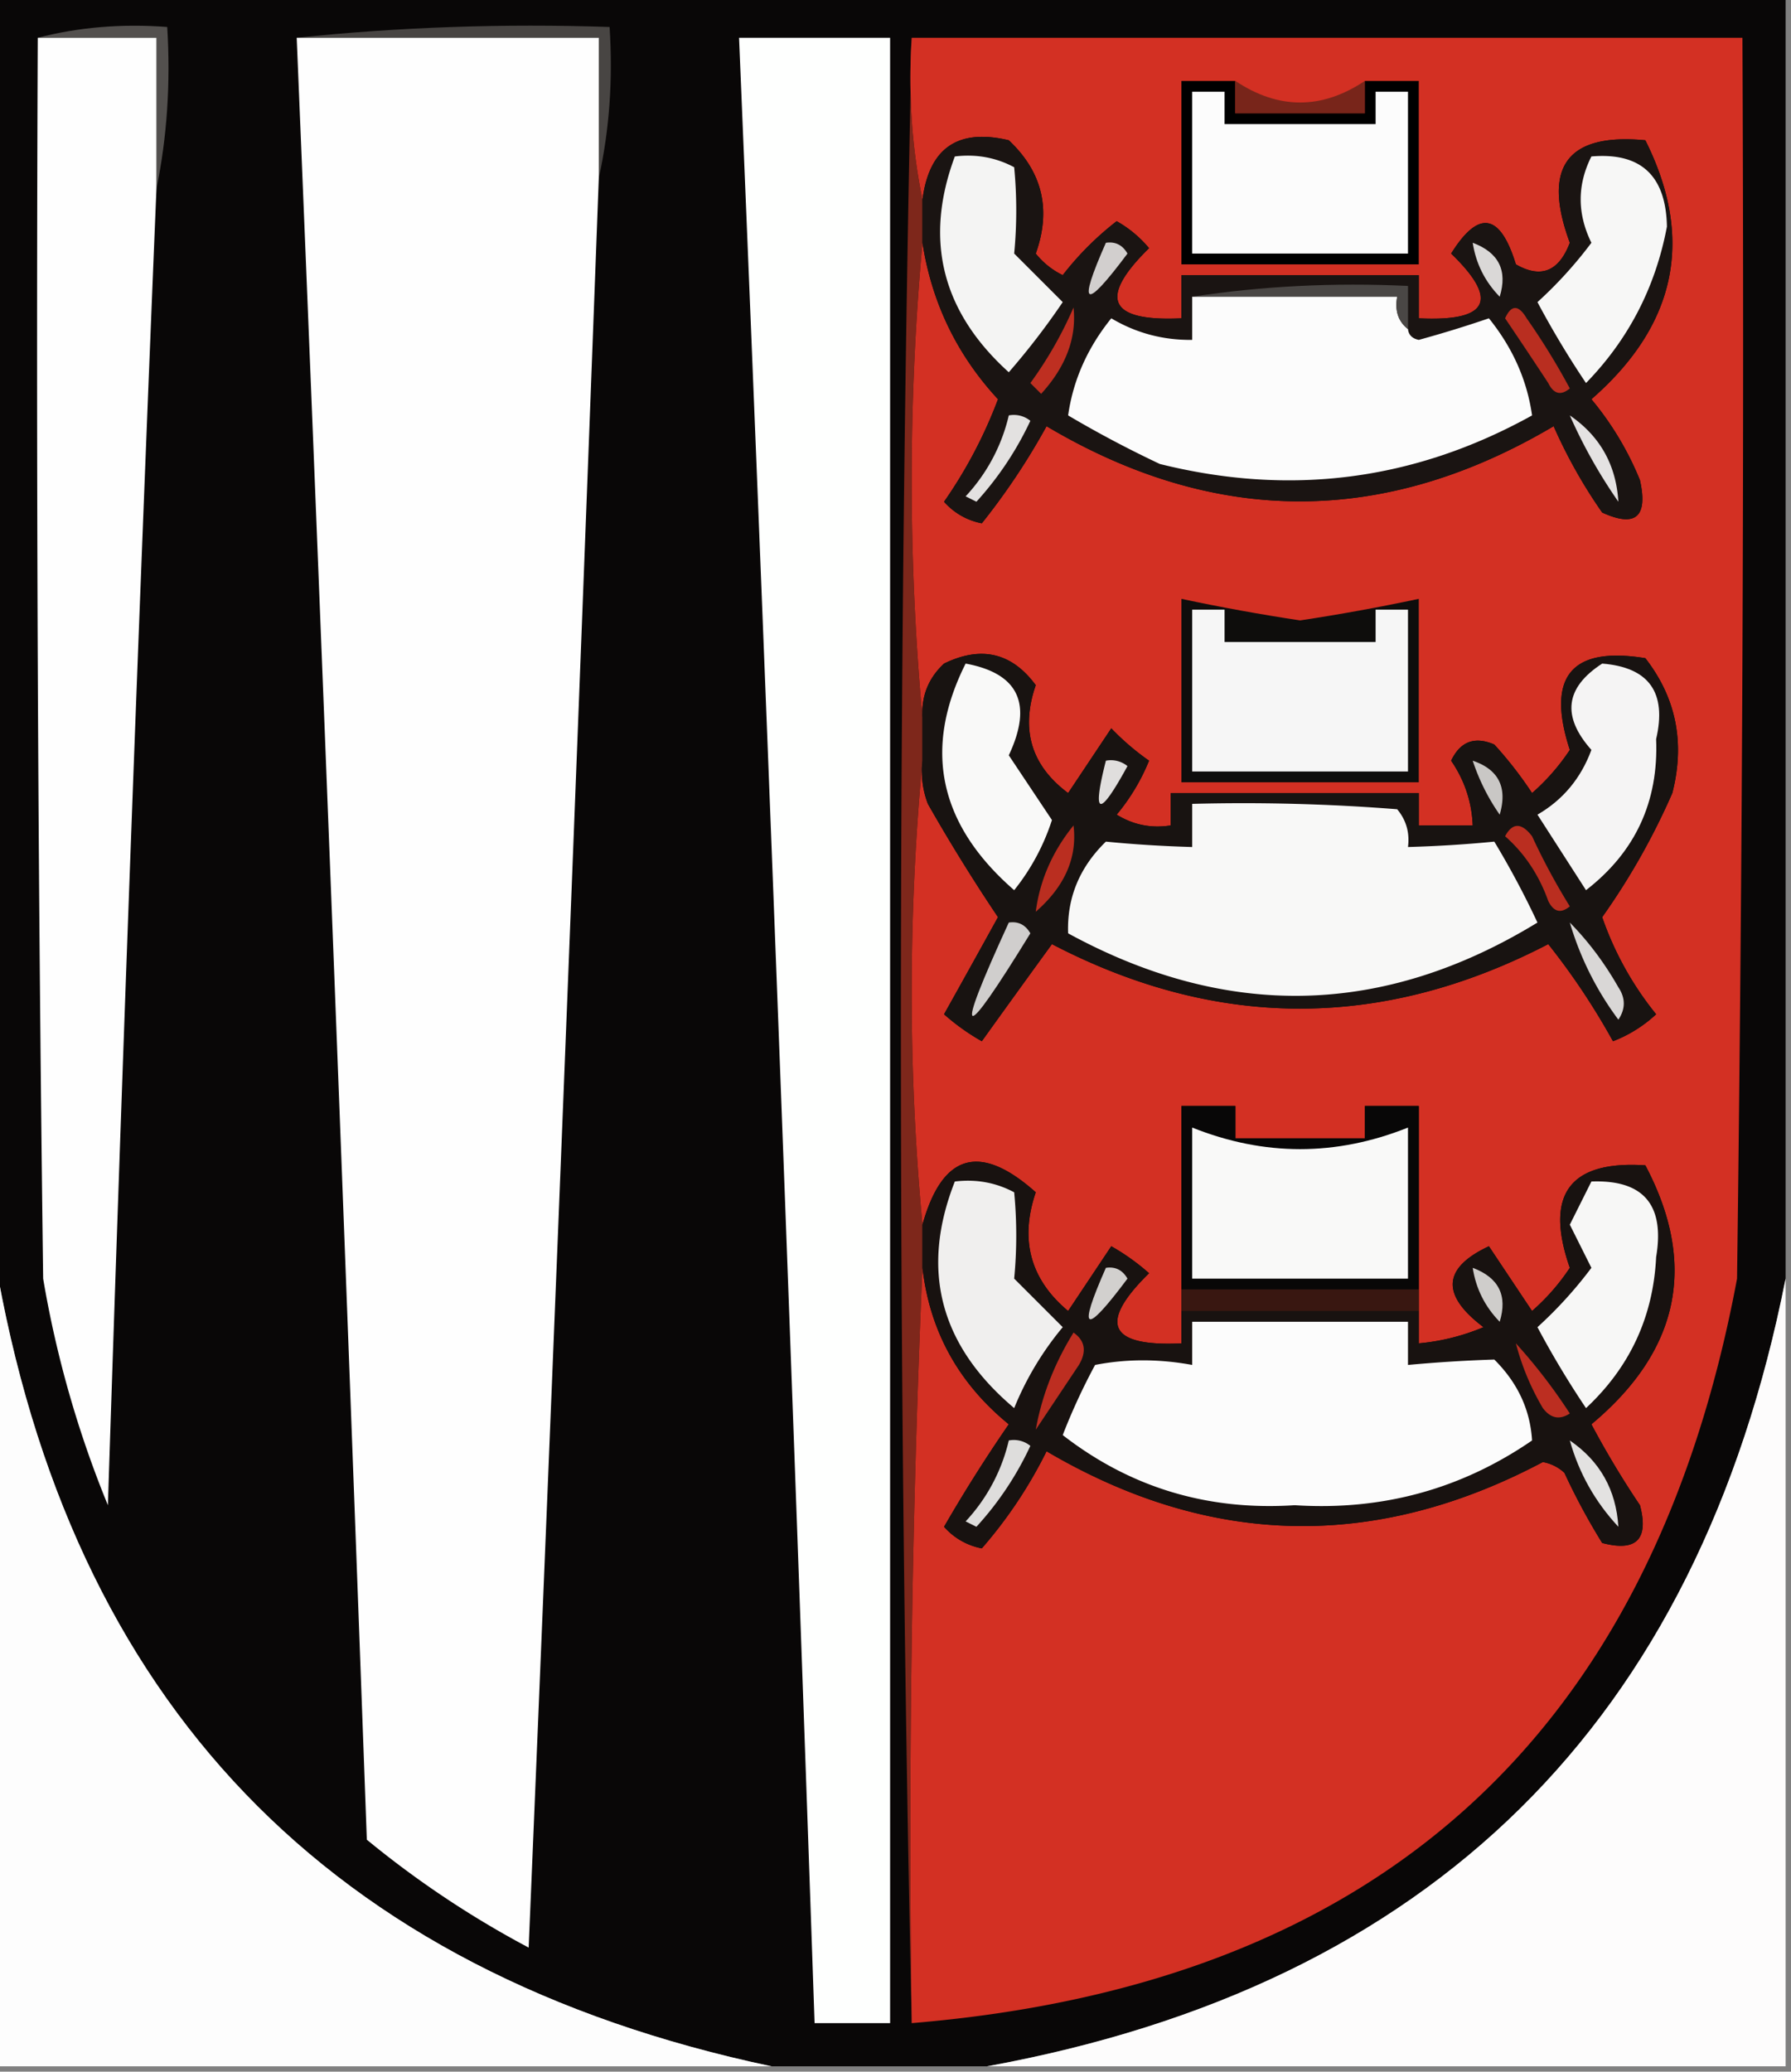 <svg xmlns="http://www.w3.org/2000/svg" width="166" height="192" style="shape-rendering:geometricPrecision;text-rendering:geometricPrecision;image-rendering:optimizeQuality;fill-rule:evenodd;clip-rule:evenodd"><rect width="100%" height="100%" fill="#808080" stroke="none"/><path style="opacity:1" fill="#090707" d="M-.5-.5h166v119c-8.133 41.133-32.8 65.466-74 73h-20c-41.023-8.69-65.023-33.69-72-75V-.5z"/><path style="opacity:1" fill="#53504e" d="M3.5 3.5c3.798-.983 7.798-1.317 12-1 .32 5.195-.013 10.195-1 15v-14h-11z"/><path style="opacity:1" fill="#484543" d="M27.5 3.5c9.486-.994 19.152-1.327 29-1 .32 4.863-.014 9.53-1 14v-13h-28z"/><path style="opacity:1" fill="#fefefe" d="M3.5 3.5h11v14c-1.68 40.657-3.18 81.323-4.5 122a98.503 98.503 0 0 1-6-21c-.5-38.332-.667-76.665-.5-115zM27.5 3.5h28v13a35041.753 35041.753 0 0 1-6.5 164 89.97 89.97 0 0 1-15-10 33545.815 33545.815 0 0 0-6.5-167z"/><path style="opacity:1" fill="#fefffe" d="M68.5 3.5h14v184h-7a25452.606 25452.606 0 0 0-7-184z"/><path style="opacity:1" fill="#7e271b" d="M84.5 3.5c-.32 5.195.013 10.195 1 15v4a242.506 242.506 0 0 0 0 44v4a231.63 231.63 0 0 0 0 43v4a1225.614 1225.614 0 0 0-1 70 4232.606 4232.606 0 0 1 0-184z"/><path style="opacity:1" fill="#d33023" d="M84.5 3.5h77c.167 38.335 0 76.668-.5 115-7.932 42.43-33.432 65.43-76.5 69-.33-23.506.002-46.839 1-70 .675 5.864 3.342 10.697 8 14.5a139.582 139.582 0 0 0-6 9.5 6.202 6.202 0 0 0 3.5 2 42.068 42.068 0 0 0 6-9c15.128 8.897 30.461 9.23 46 1a3.943 3.943 0 0 1 2 1 60.631 60.631 0 0 0 3.5 6.5c3.167.833 4.333-.333 3.5-3.5a84.635 84.635 0 0 1-4.5-7.5c8.182-6.829 9.849-14.829 5-24-7.028-.459-9.362 2.708-7 9.5a19.887 19.887 0 0 1-3.5 4l-4-6c-4.296 2.011-4.463 4.511-.5 7.5a20.093 20.093 0 0 1-6 1.5v-22h-5v3h-12v-3h-5v22c-6.741.32-7.741-1.847-3-6.5a20.499 20.499 0 0 0-3.5-2.5l-4 6c-3.5-2.922-4.5-6.589-3-11-5.158-4.604-8.658-3.604-10.5 3a231.63 231.63 0 0 1 0-43 8.434 8.434 0 0 0 .5 4c2.048 3.6 4.215 7.1 6.5 10.5-1.65 2.99-3.317 5.99-5 9a20.473 20.473 0 0 0 3.5 2.5 1666.99 1666.99 0 0 1 6.5-9c15.307 7.968 30.64 7.968 46 0a64.735 64.735 0 0 1 6 9 12.412 12.412 0 0 0 4-2.5 29.737 29.737 0 0 1-5-9 64.526 64.526 0 0 0 6.5-11.5c1.193-4.652.36-8.819-2.5-12.5-6.874-1.12-9.208 1.712-7 8.5a19.885 19.885 0 0 1-3.5 4 36.005 36.005 0 0 0-3.5-4.5c-1.819-.783-3.152-.283-4 1.5 1.247 1.823 1.914 3.823 2 6h-5v-3h-23v3c-1.788.285-3.455-.048-5-1a18.915 18.915 0 0 0 3-5 23.602 23.602 0 0 1-3.5-3l-4 6c-3.424-2.55-4.424-5.884-3-10-2.22-3.012-5.054-3.68-8.5-2-1.45 1.35-2.117 3.016-2 5a242.506 242.506 0 0 1 0-44c.858 5.549 3.191 10.382 7 14.5a43.053 43.053 0 0 1-5 9.5 6.205 6.205 0 0 0 3.5 2 63.12 63.12 0 0 0 6-9c15.639 9.286 31.306 9.286 47 0a46.936 46.936 0 0 0 4.5 8c3.09 1.414 4.257.414 3.5-3a28.425 28.425 0 0 0-4.5-7.5c7.895-6.888 9.561-14.888 5-24-7.254-.69-9.588 2.476-7 9.5-1.015 2.668-2.682 3.334-5 2-1.455-4.747-3.455-5.08-6-1 4.475 4.32 3.475 6.32-3 6v-4h-22v4c-6.741.32-7.741-1.847-3-6.5a10.76 10.76 0 0 0-3-2.5 28.051 28.051 0 0 0-5 5 7.253 7.253 0 0 1-2.5-2c1.455-4.063.621-7.563-2.5-10.5-4.71-1.121-7.377.712-8 5.5-.987-4.805-1.32-9.805-1-15z"/><path style="opacity:1" d="M114.5 7.5v3h12v-3h5v17h-22v-17h5z"/><path style="opacity:1" fill="#fcfcfc" d="M110.5 8.5h3v3h14v-3h3v15h-20v-15z"/><path style="opacity:1" fill="#78251a" d="M114.5 7.5c4 2.667 8 2.667 12 0v3h-12v-3z"/><path style="opacity:1" fill="#1a1412" d="M85.5 22.5v-4c.623-4.788 3.29-6.621 8-5.5 3.121 2.937 3.955 6.437 2.5 10.5a7.253 7.253 0 0 0 2.5 2 28.051 28.051 0 0 1 5-5 10.76 10.76 0 0 1 3 2.5c-4.741 4.653-3.741 6.82 3 6.5v-4h22v4c6.475.32 7.475-1.68 3-6 2.545-4.08 4.545-3.747 6 1 2.318 1.334 3.985.668 5-2-2.588-7.024-.254-10.19 7-9.5 4.561 9.112 2.895 17.112-5 24a28.425 28.425 0 0 1 4.5 7.5c.757 3.414-.41 4.414-3.5 3a46.936 46.936 0 0 1-4.5-8c-15.694 9.286-31.361 9.286-47 0a63.12 63.12 0 0 1-6 9 6.205 6.205 0 0 1-3.5-2 43.053 43.053 0 0 0 5-9.5c-3.809-4.118-6.142-8.951-7-14.5z"/><path style="opacity:1" fill="#be2f21" d="M99.5 28.5c.296 2.815-.704 5.482-3 8l-1-1a36.582 36.582 0 0 0 4-7z"/><path style="opacity:1" fill="#b92e20" d="M139.5 29.5c.577-1.273 1.243-1.273 2 0a64.468 64.468 0 0 1 4 6.5c-.832.688-1.498.521-2-.5a518.115 518.115 0 0 0-4-6z"/><path style="opacity:1" fill="#fcfcfc" d="M110.5 27.5h19c-.237 1.291.096 2.291 1 3 .06.543.393.876 1 1a109.636 109.636 0 0 0 6.5-2c2.204 2.73 3.537 5.73 4 9-10.859 6.026-22.359 7.526-34.5 4.5a103.138 103.138 0 0 1-8.5-4.5c.463-3.27 1.796-6.27 4-9 2.301 1.367 4.801 2.034 7.5 2v-4z"/><path style="opacity:1" fill="#4a4745" d="M110.5 27.5c6.479-.99 13.146-1.324 20-1v4c-.904-.709-1.237-1.709-1-3h-19z"/><path style="opacity:1" fill="#d2cfce" d="M102.5 22.5c.876-.13 1.543.203 2 1-3.988 5.34-4.655 5.006-2-1z"/><path style="opacity:1" fill="#dad8d7" d="M136.5 22.5c2.414.906 3.247 2.572 2.5 5-1.372-1.41-2.205-3.077-2.5-5z"/><path style="opacity:1" fill="#f7f7f6" d="M147.5 14.5c4.578-.393 6.911 1.774 7 6.5-1.059 5.619-3.559 10.452-7.5 14.5a84.664 84.664 0 0 1-4.5-7.5 38.918 38.918 0 0 0 5-5.5c-1.324-2.698-1.324-5.364 0-8z"/><path style="opacity:1" fill="#f4f4f3" d="M88.5 14.5c1.967-.24 3.8.094 5.5 1a42.22 42.22 0 0 1 0 8l4.5 4.5a67.762 67.762 0 0 1-5 6.5c-6.208-5.608-7.874-12.275-5-20z"/><path style="opacity:1" fill="#e3e1e0" d="M93.5 38.5a2.428 2.428 0 0 1 2 .5 30.078 30.078 0 0 1-5 7.5l-1-.5a16.454 16.454 0 0 0 4-7.5z"/><path style="opacity:1" fill="#e4e2e2" d="M145.5 38.5c2.791 1.913 4.291 4.58 4.5 8a47.868 47.868 0 0 1-4.5-8z"/><path style="opacity:1" fill="#0e0d0c" d="M109.5 55.5c3.616.77 7.283 1.437 11 2 3.717-.563 7.384-1.23 11-2v17h-22v-17z"/><path style="opacity:1" fill="#f6f6f6" d="M110.5 56.5h3v3h14v-3h3v15h-20v-15z"/><path style="opacity:1" fill="#181311" d="M85.5 70.5v-4c-.117-1.984.55-3.65 2-5 3.446-1.68 6.28-1.012 8.5 2-1.424 4.116-.424 7.45 3 10l4-6a23.602 23.602 0 0 0 3.5 3 18.915 18.915 0 0 1-3 5c1.545.952 3.212 1.285 5 1v-3h23v3h5c-.086-2.177-.753-4.177-2-6 .848-1.783 2.181-2.283 4-1.5a36.005 36.005 0 0 1 3.5 4.5 19.885 19.885 0 0 0 3.5-4c-2.208-6.788.126-9.62 7-8.5 2.86 3.681 3.693 7.848 2.5 12.5a64.526 64.526 0 0 1-6.5 11.5 29.737 29.737 0 0 0 5 9 12.412 12.412 0 0 1-4 2.5 64.735 64.735 0 0 0-6-9c-15.36 7.968-30.693 7.968-46 0a1666.99 1666.99 0 0 0-6.5 9 20.473 20.473 0 0 1-3.5-2.5c1.683-3.01 3.35-6.01 5-9A165.32 165.32 0 0 1 86 74.5a8.434 8.434 0 0 1-.5-4z"/><path style="opacity:1" fill="#d9d7d6" d="M145.5 85.5c1.723 1.753 3.223 3.753 4.5 6 .667 1 .667 2 0 3a28.535 28.535 0 0 1-4.5-9z"/><path style="opacity:1" fill="#d0cecd" d="M93.5 85.5c.876-.13 1.543.203 2 1-6.47 10.53-7.136 10.196-2-1z"/><path style="opacity:1" fill="#ba2e20" d="M139.5 77.5c.689-1.274 1.523-1.274 2.5 0a60.603 60.603 0 0 0 3.5 6.5c-.832.688-1.498.521-2-.5-.861-2.41-2.194-4.41-4-6zM99.5 76.5c.362 2.983-.805 5.65-3.5 8 .38-2.92 1.547-5.588 3.5-8z"/><path style="opacity:1" fill="#f8f8f7" d="M110.5 74.5c6.342-.166 12.675 0 19 .5.837 1.011 1.17 2.178 1 3.5 2.752-.078 5.418-.245 8-.5a80.406 80.406 0 0 1 4 7.5c-14.252 8.71-28.752 9.042-43.5 1-.117-3.278 1.05-6.111 3.5-8.5 2.582.255 5.248.422 8 .5v-4z"/><path style="opacity:1" fill="#c9c7c5" d="M136.5 70.5c2.408.815 3.241 2.481 2.5 5a19.17 19.17 0 0 1-2.5-5z"/><path style="opacity:1" fill="#e0dedd" d="M102.5 70.5a2.427 2.427 0 0 1 2 .5c-2.644 4.838-3.311 4.672-2-.5z"/><path style="opacity:1" fill="#f9f9f8" d="M89.5 61.5c4.912.907 6.245 3.74 4 8.5l4 6a20.436 20.436 0 0 1-3.5 6.5c-6.979-6.07-8.479-13.07-4.5-21z"/><path style="opacity:1" fill="#f5f4f4" d="M148.5 61.5c4.338.347 6.005 2.68 5 7 .235 5.8-1.932 10.467-6.5 14l-4.5-7c2.36-1.365 4.027-3.365 5-6-2.767-3.11-2.433-5.776 1-8z"/><path style="opacity:1" fill="#080707" d="M131.5 119.5h-22v-17h5v3h12v-3h5v17z"/><path style="opacity:1" fill="#f9f9f8" d="M110.5 104.5c6.667 2.667 13.333 2.667 20 0v14h-20v-14z"/><path style="opacity:1" fill="#fdfdfd" d="M-.5 116.5c6.977 41.31 30.977 66.31 72 75h-72v-75z"/><path style="opacity:1" fill="#181210" d="M109.5 121.5h22v3a20.093 20.093 0 0 0 6-1.5c-3.963-2.989-3.796-5.489.5-7.5l4 6a19.887 19.887 0 0 0 3.5-4c-2.362-6.792-.028-9.959 7-9.5 4.849 9.171 3.182 17.171-5 24a84.635 84.635 0 0 0 4.5 7.5c.833 3.167-.333 4.333-3.5 3.5a60.631 60.631 0 0 1-3.5-6.5 3.943 3.943 0 0 0-2-1c-15.539 8.23-30.872 7.897-46-1a42.068 42.068 0 0 1-6 9 6.202 6.202 0 0 1-3.5-2 139.582 139.582 0 0 1 6-9.5c-4.658-3.803-7.325-8.636-8-14.5v-4c1.842-6.604 5.342-7.604 10.5-3-1.5 4.411-.5 8.078 3 11l4-6a20.499 20.499 0 0 1 3.5 2.5c-4.741 4.653-3.741 6.82 3 6.5v-3z"/><path style="opacity:1" fill="#391711" d="M109.5 119.5h22v2h-22v-2z"/><path style="opacity:1" fill="#cfcdcb" d="M136.5 117.5c2.414.906 3.247 2.572 2.5 5-1.372-1.41-2.205-3.077-2.5-5z"/><path style="opacity:1" fill="#d2d0ce" d="M102.5 117.5c.876-.131 1.543.202 2 1-3.988 5.339-4.655 5.006-2-1z"/><path style="opacity:1" fill="#f7f7f6" d="M147.5 109.5c4.816-.18 6.816 2.153 6 7-.27 5.54-2.436 10.206-6.5 14a84.635 84.635 0 0 1-4.5-7.5 38.929 38.929 0 0 0 5-5.5l-2-4 2-4z"/><path style="opacity:1" fill="#f0efee" d="M88.5 109.5c1.967-.239 3.8.094 5.5 1a42.22 42.22 0 0 1 0 8l4.5 4.5a28.4 28.4 0 0 0-4.5 7.5c-6.889-5.81-8.722-12.81-5.5-21z"/><path style="opacity:1" fill="#fdfcfc" d="M165.5 118.5v73h-74c41.2-7.534 65.867-31.867 74-73z"/><path style="opacity:1" fill="#fcfcfc" d="M110.5 122.5h20v4c2.714-.25 5.381-.417 8-.5 2.161 2.149 3.328 4.649 3.5 7.5-6.58 4.52-13.913 6.52-22 6-8.074.527-15.241-1.639-21.5-6.5a57.213 57.213 0 0 1 3-6.5c2.912-.568 5.912-.568 9 0v-4z"/><path style="opacity:1" fill="#bd2e21" d="M99.5 123.5c1.073.751 1.24 1.751.5 3l-4 6c.56-3.137 1.726-6.137 3.5-9z"/><path style="opacity:1" fill="#bc2e21" d="M140.5 124.5a50.725 50.725 0 0 1 5 6.5c-.949.617-1.782.451-2.5-.5a23.423 23.423 0 0 1-2.5-6z"/><path style="opacity:1" fill="#e3e2e1" d="M145.5 133.5c2.791 1.913 4.291 4.579 4.5 8-2.157-2.317-3.657-4.984-4.5-8z"/><path style="opacity:1" fill="#dedddc" d="M93.5 133.5a2.429 2.429 0 0 1 2 .5 29.469 29.469 0 0 1-5 7.5l-1-.5a16.46 16.46 0 0 0 4-7.5z"/></svg>
